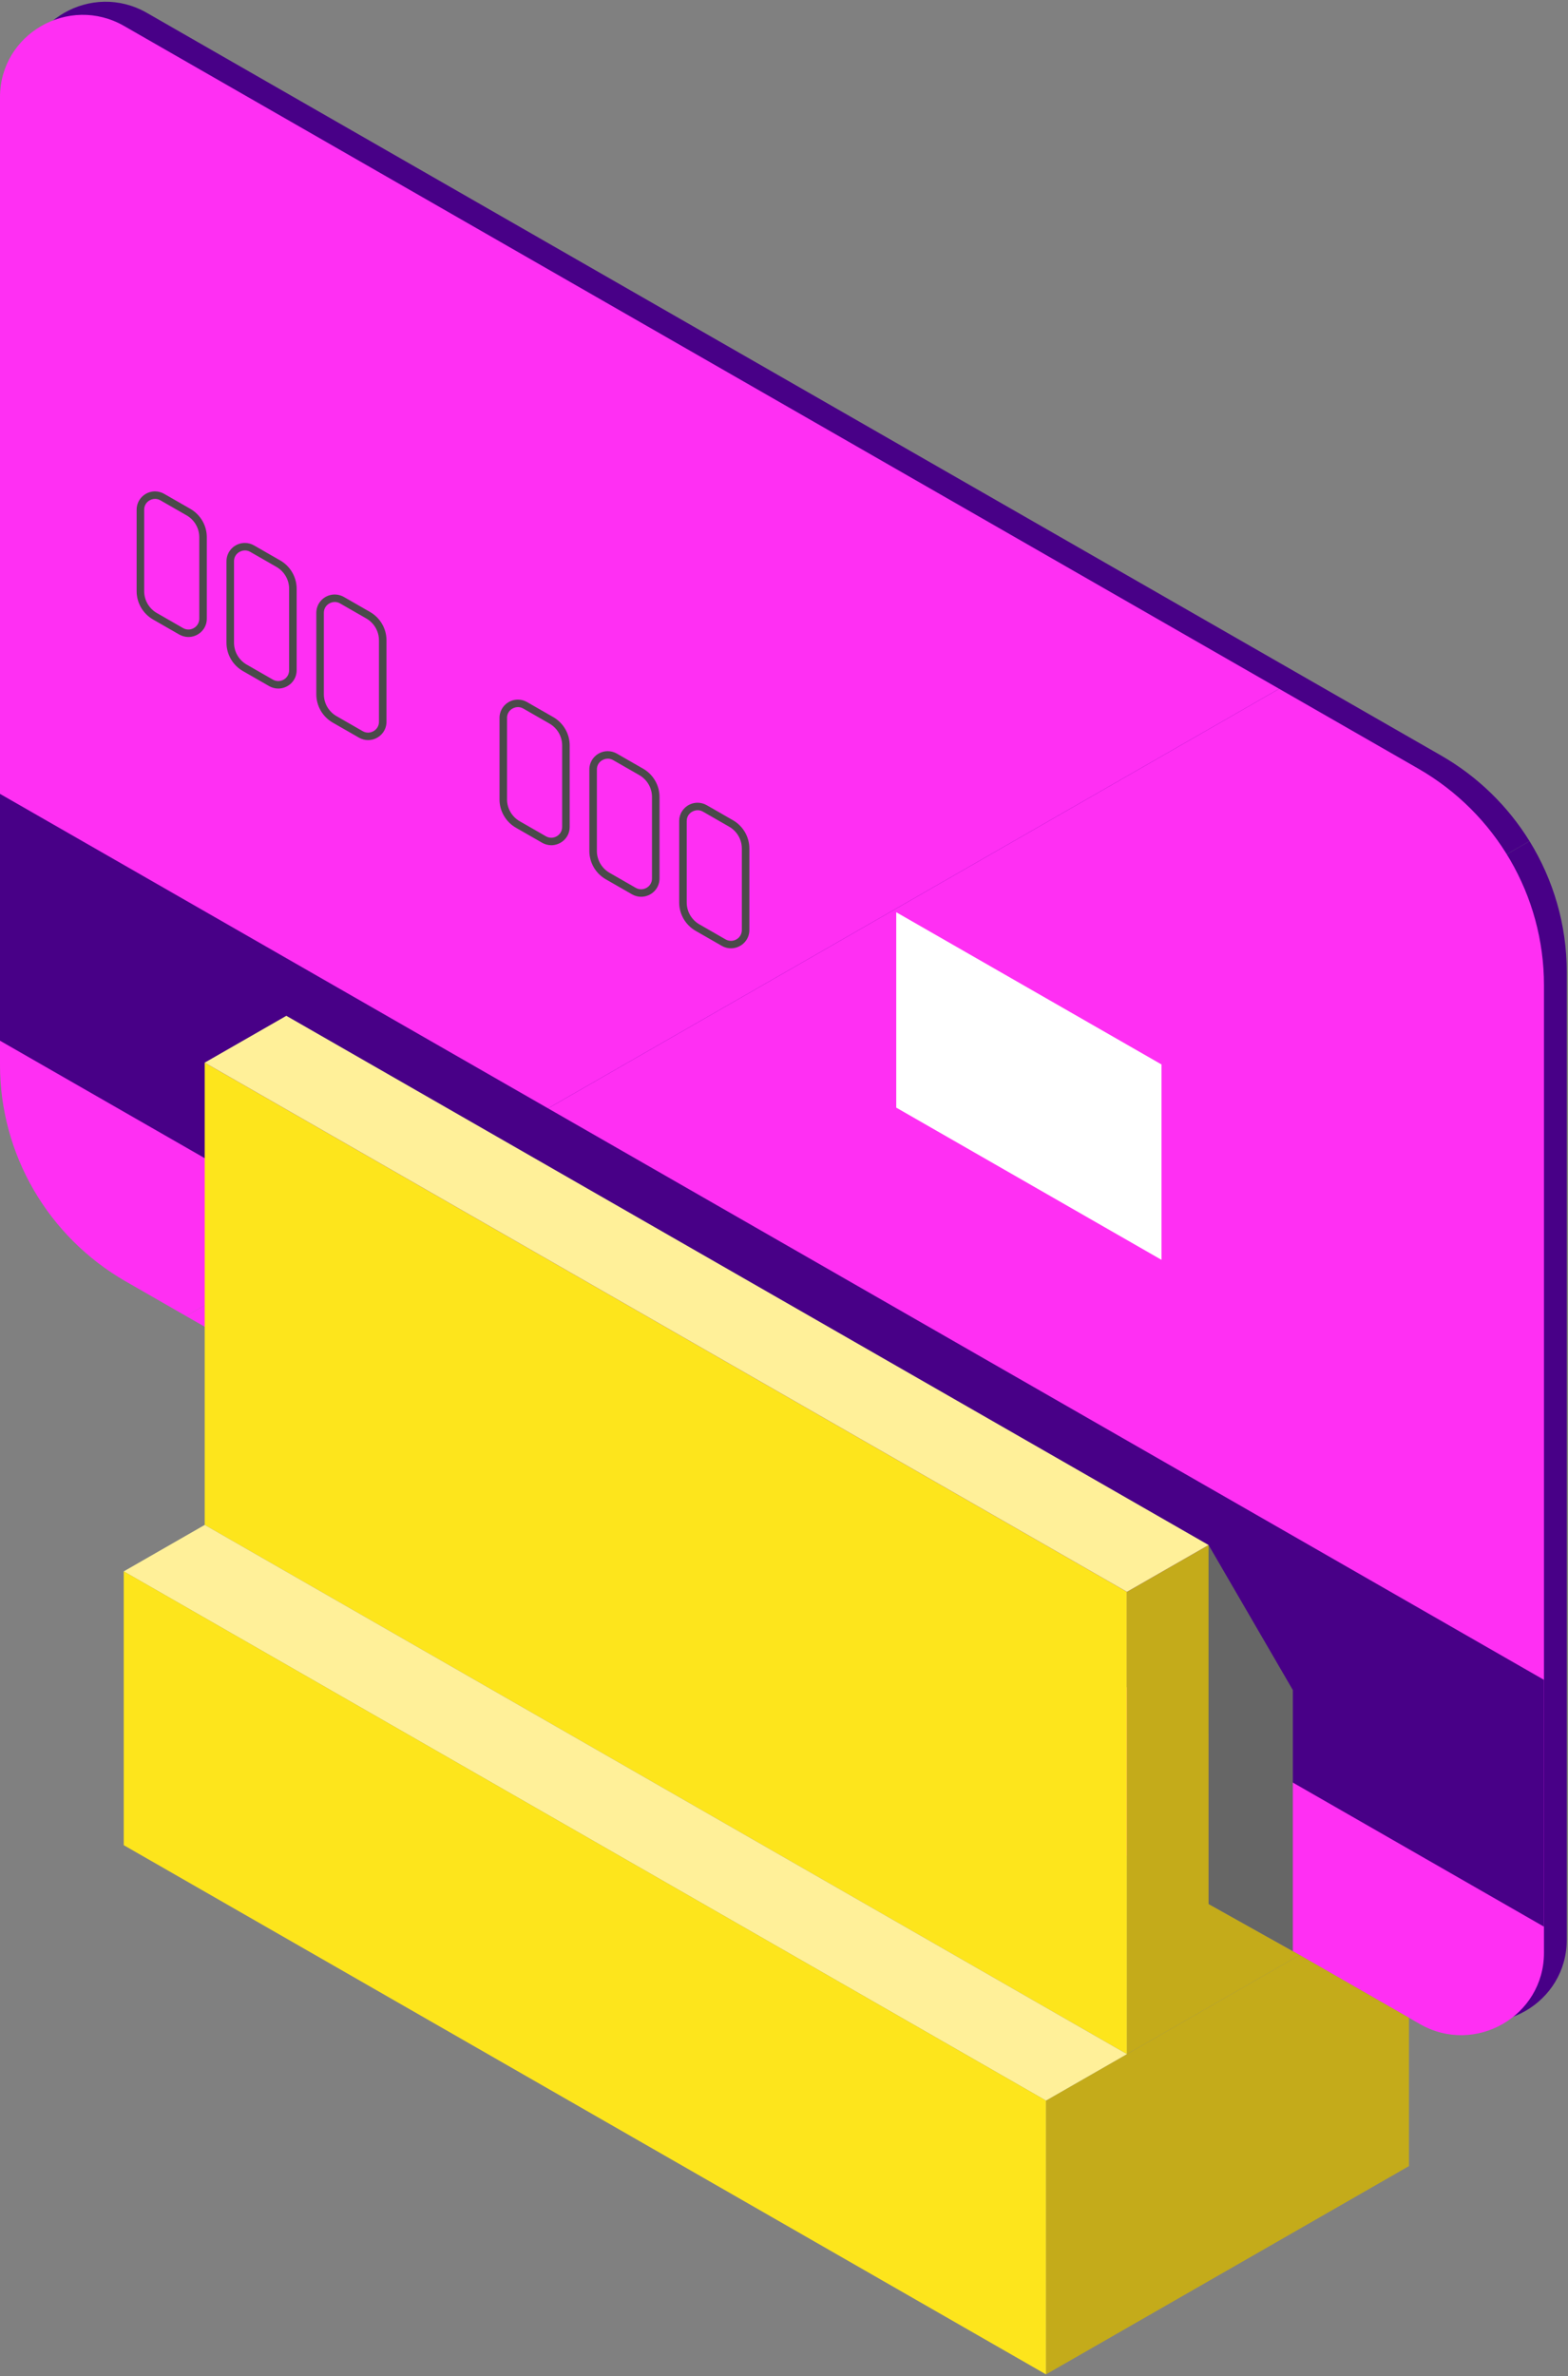 <?xml version="1.0" encoding="UTF-8"?>
<svg width="101px" height="153px" viewBox="0 0 101 153" version="1.1" xmlns="http://www.w3.org/2000/svg" xmlns:xlink="http://www.w3.org/1999/xlink">
    <rect x="0" y="0" width="101" height="153" fill="#808080" stroke="none"/>
    <!-- Generator: Sketch 47 (45396) - http://www.bohemiancoding.com/sketch -->
    <title>Group 9</title>
    <desc>Created with Sketch.</desc>
    <defs></defs>
    <g id="Page-1" stroke="none" stroke-width="1" fill="none" fill-rule="evenodd">
        <g id="Lalaland_1" transform="translate(-147, -3632)">
            <g id="Group-9" transform="translate(147, 3632)">
                <g id="Page-1">
                    <path d="M68.263,71.522 L1.47,58.023 L1.47,67.727 C1.47,73.481 4.559,78.797 9.574,81.674 L92.929,129.489 C96.481,131.527 100.921,128.98 100.921,124.905 L100.921,62.592 C100.921,59.564 100.065,56.658 98.523,54.164 L68.263,71.522 Z" id="Fill-1" fill="#480087"></path>
                    <g id="Group-5" transform="translate(1.359, 0.003)" fill="#480087">
                        <path d="M97.164,54.161 C95.777,51.915 93.834,50.004 91.458,48.641 L8.103,0.826 C4.551,-1.211 0.111,1.335 0.111,5.41 L0.111,58.02 L66.905,71.519 L97.164,54.161 Z" id="Fill-3"></path>
                    </g>
                    <path d="M7.992,1.672 C4.44,-0.365 2.26457399e-05,2.182 2.26457399e-05,6.257 L2.26457399e-05,68.57 C2.26457399e-05,74.324 3.089,79.64 8.105,82.517 L11.984,84.743 L82.395,44.353 L7.992,1.672 Z" id="Fill-6" fill="#FF2FF3"></path>
                    <path d="M99.452,125.748 L99.452,63.435 C99.452,57.681 96.362,52.365 91.347,49.488 L82.395,44.353 L11.985,84.743 L91.46,130.333 C95.012,132.37 99.452,129.823 99.452,125.748" id="Fill-8" fill="#FF2FF3"></path>
                    <polygon id="Fill-10" fill="#480087" points="0 51.119 99.452 108.168 99.452 124.062 0 67.013"></polygon>
                    <polygon id="Fill-12" fill="#FFFFFF" points="57.729 58.74 57.729 71.322 74.815 81.123 74.815 68.542"></polygon>
                    <path d="M44.934,52.171 C44.598,52.171 44.234,52.436 44.234,52.866 L44.234,58.117 C44.234,58.695 44.547,59.233 45.051,59.522 L46.736,60.489 C46.845,60.551 46.962,60.583 47.084,60.583 L47.084,60.583 C47.263,60.583 47.441,60.511 47.572,60.387 C47.708,60.256 47.784,60.079 47.784,59.888 L47.784,54.637 C47.784,54.059 47.471,53.521 46.967,53.232 L45.282,52.265 C45.172,52.202 45.055,52.171 44.934,52.171 M47.084,61.065 L47.084,61.065 C46.879,61.065 46.675,61.01 46.494,60.906 L44.808,59.939 C44.155,59.564 43.749,58.866 43.749,58.117 L43.749,52.866 C43.749,52.217 44.281,51.689 44.934,51.689 C45.139,51.689 45.343,51.744 45.524,51.848 L47.21,52.815 C47.863,53.189 48.269,53.887 48.269,54.637 L48.269,59.888 C48.269,60.212 48.14,60.512 47.907,60.734 C47.687,60.944 47.387,61.065 47.084,61.065" id="Fill-14" fill="#4A4A4A"></path>
                    <path d="M39.147,48.851 C38.811,48.851 38.447,49.117 38.447,49.546 L38.447,54.797 C38.447,55.375 38.76,55.913 39.264,56.202 L40.949,57.169 C41.058,57.231 41.175,57.263 41.297,57.263 L41.297,57.263 C41.476,57.263 41.653,57.192 41.785,57.067 C41.921,56.937 41.997,56.76 41.997,56.568 L41.997,51.317 C41.997,50.739 41.684,50.201 41.18,49.912 L39.495,48.945 C39.385,48.883 39.268,48.851 39.147,48.851 M41.297,57.745 L41.297,57.745 C41.092,57.745 40.888,57.69 40.707,57.586 L39.021,56.619 C38.368,56.245 37.962,55.547 37.962,54.797 L37.962,49.546 C37.962,48.897 38.494,48.369 39.147,48.369 C39.352,48.369 39.556,48.424 39.737,48.528 L41.423,49.495 C42.076,49.869 42.482,50.568 42.482,51.317 L42.482,56.568 C42.482,56.892 42.353,57.193 42.12,57.415 C41.9,57.625 41.6,57.745 41.297,57.745" id="Fill-16" fill="#4A4A4A"></path>
                    <path d="M33.36,45.531 C33.024,45.531 32.66,45.797 32.66,46.226 L32.66,51.477 C32.66,52.055 32.973,52.593 33.477,52.882 L35.162,53.849 C35.271,53.912 35.388,53.944 35.51,53.944 L35.51,53.944 C35.689,53.944 35.866,53.872 35.997,53.747 C36.134,53.617 36.21,53.44 36.21,53.249 L36.21,47.997 C36.21,47.42 35.897,46.881 35.393,46.593 L33.708,45.626 C33.598,45.563 33.481,45.531 33.36,45.531 M35.51,54.426 L35.51,54.426 C35.305,54.426 35.101,54.371 34.92,54.267 L33.234,53.3 C32.581,52.925 32.175,52.227 32.175,51.477 L32.175,46.226 C32.175,45.577 32.707,45.049 33.36,45.049 C33.565,45.049 33.769,45.104 33.95,45.208 L35.636,46.175 C36.289,46.55 36.695,47.248 36.695,47.997 L36.695,53.249 C36.695,53.573 36.566,53.873 36.333,54.095 C36.113,54.305 35.813,54.426 35.51,54.426" id="Fill-18" fill="#4A4A4A"></path>
                    <path d="M21.56,38.762 C21.224,38.762 20.861,39.028 20.861,39.457 L20.861,44.709 C20.861,45.286 21.173,45.825 21.677,46.114 L23.362,47.08 C23.471,47.143 23.589,47.175 23.71,47.175 L23.71,47.175 C23.889,47.175 24.067,47.103 24.198,46.978 C24.334,46.848 24.41,46.671 24.41,46.48 L24.41,41.229 C24.41,40.651 24.097,40.113 23.593,39.824 L21.908,38.857 C21.799,38.794 21.682,38.762 21.56,38.762 M23.71,47.657 L23.71,47.657 C23.505,47.657 23.301,47.602 23.12,47.498 L21.434,46.531 C20.781,46.156 20.375,45.458 20.375,44.709 L20.375,39.457 C20.375,38.808 20.907,38.281 21.56,38.281 C21.765,38.281 21.969,38.335 22.15,38.439 L23.836,39.406 C24.489,39.781 24.895,40.479 24.895,41.229 L24.895,46.48 C24.895,46.804 24.766,47.104 24.533,47.326 C24.313,47.536 24.013,47.657 23.71,47.657" id="Fill-20" fill="#4A4A4A"></path>
                    <path d="M15.773,35.443 C15.437,35.443 15.074,35.709 15.074,36.138 L15.074,41.389 C15.074,41.967 15.386,42.505 15.89,42.794 L17.575,43.761 C17.685,43.823 17.802,43.855 17.923,43.855 C18.102,43.855 18.28,43.784 18.411,43.659 C18.547,43.529 18.623,43.351 18.623,43.16 L18.623,37.909 C18.623,37.331 18.31,36.793 17.806,36.504 L16.121,35.537 C16.011,35.475 15.895,35.443 15.773,35.443 M17.923,44.337 L17.923,44.337 C17.718,44.337 17.514,44.282 17.333,44.178 L15.647,43.211 C14.994,42.837 14.588,42.138 14.588,41.389 L14.588,36.138 C14.588,35.489 15.12,34.961 15.773,34.961 C15.978,34.961 16.182,35.016 16.363,35.12 L18.049,36.087 C18.702,36.462 19.108,37.16 19.108,37.909 L19.108,43.16 C19.108,43.484 18.979,43.785 18.746,44.007 C18.526,44.217 18.226,44.337 17.923,44.337" id="Fill-22" fill="#4A4A4A"></path>
                    <path d="M9.986,32.123 C9.65,32.123 9.287,32.389 9.287,32.818 L9.287,38.07 C9.287,38.647 9.599,39.185 10.103,39.474 L11.788,40.441 C11.897,40.504 12.014,40.536 12.136,40.536 L12.136,40.536 C12.315,40.536 12.493,40.464 12.624,40.339 C12.76,40.209 12.836,40.032 12.836,39.84 L12.836,34.589 C12.836,34.012 12.523,33.473 12.019,33.185 L10.334,32.218 C10.224,32.155 10.108,32.123 9.986,32.123 M12.136,41.018 L12.136,41.018 C11.931,41.017 11.727,40.962 11.546,40.859 L9.86,39.892 C9.207,39.517 8.801,38.819 8.801,38.07 L8.801,32.818 C8.801,32.169 9.333,31.641 9.986,31.641 C10.191,31.641 10.395,31.696 10.576,31.8 L12.262,32.767 C12.915,33.142 13.321,33.84 13.321,34.589 L13.321,39.84 C13.321,40.164 13.192,40.465 12.959,40.687 C12.739,40.897 12.439,41.018 12.136,41.018" id="Fill-24" fill="#4A4A4A"></path>
                    <polygon id="Fill-26" fill="#FDE51C" points="72.591 132.269 72.591 102.502 13.186 68.425 13.186 98.192"></polygon>
                    <polygon id="Fill-28" fill="#C4AB1A" points="77.849 122.602 77.849 99.487 72.591 102.502 72.591 132.269 83.713 125.889"></polygon>
                    <polygon id="Fill-30" fill="#FFF099" points="13.186 68.425 18.444 65.41 77.849 99.487 72.591 102.502"></polygon>
                    <polygon id="Fill-32" fill="#C4AB1A" points="90.756 129.929 83.713 125.889 67.376 135.261 67.376 152.891 90.756 139.479"></polygon>
                    <polygon id="Fill-34" fill="#FFF099" points="67.376 135.261 7.971 101.184 13.186 98.192 72.591 132.269"></polygon>
                    <polygon id="Fill-36" fill="#FDE51C" points="7.971 101.184 7.971 118.814 67.376 152.891 67.376 135.261"></polygon>
                    <polygon id="Fill-38" fill="#666666" points="77.849 99.487 83.277 108.828 83.277 125.639 77.849 122.602"></polygon>
                </g>
            </g>
        </g>
    </g>
</svg>